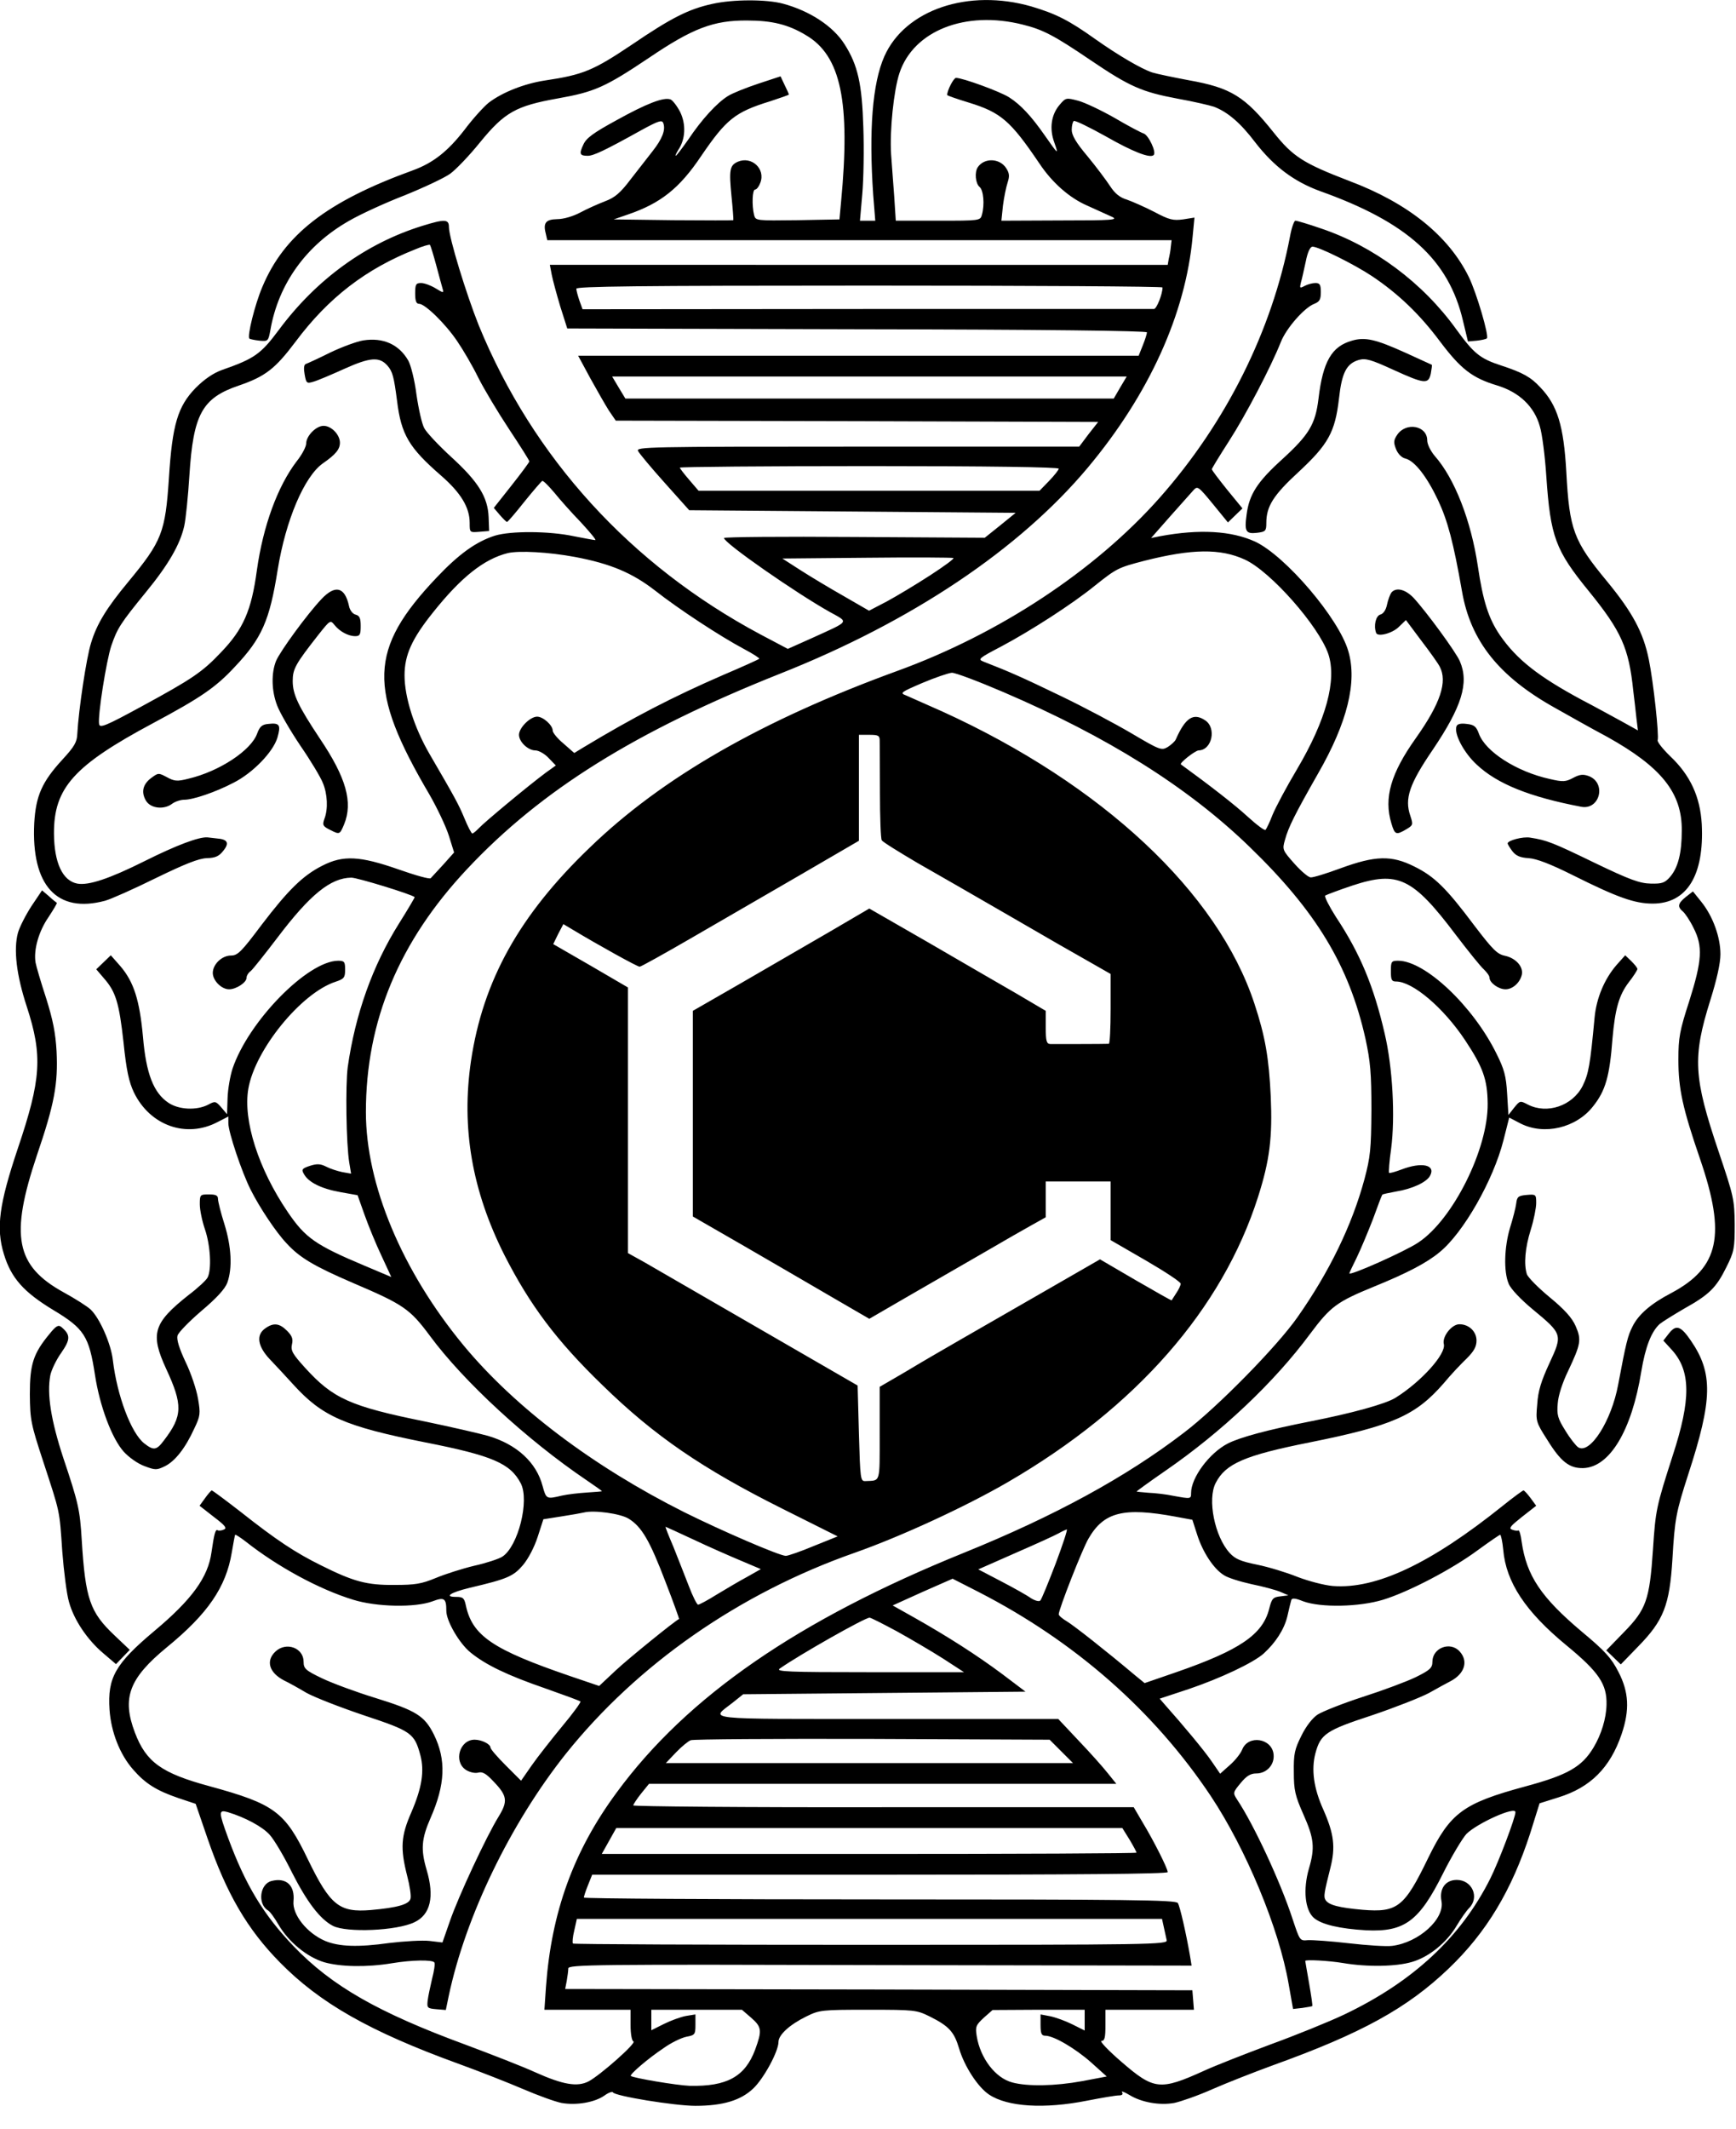 <svg class="svg-cognoma-logo" version="1" xmlns="http://www.w3.org/2000/svg" viewBox="0 0 669 820">
  <path d="M274.5 1.5c-9.1 2-15.7 5.3-31 15.7-14.9 10-18.8 11.6-33.5 13.8-7.9 1.2-16.3 4.5-21.6 8.5-1.8 1.4-6.1 6.1-9.4 10.5-6.5 8.4-12.2 12.8-19.9 15.6-33.1 12-49.6 24.8-58 44.9-2.9 6.8-5.9 19-5 19.9.2.2 2 .6 3.9.8 3.3.3 3.4.2 4.2-4.1 3.1-17.8 13.8-32.7 30.4-42.1 4.3-2.5 13.9-6.9 21.4-9.8 7.4-3 15.3-6.7 17.5-8.3 2.2-1.6 7.4-7 11.5-12.1 9.5-11.6 13.8-14 30-16.9 14.1-2.5 18.2-4.3 35.2-15.7C266.9 10.9 275 7.8 287.9 7.9c9.5 0 15.8 1.5 22.6 5.6 13.6 7.9 17.3 25.7 13.6 64.5l-.6 6.5-16.1.3c-16.1.2-16.2.2-16.8-2-.9-3.7-.7-9.8.4-9.8.6 0 1.5-1.2 2-2.6 2.1-5.4-3.4-10.4-8.7-8.1-3.1 1.4-3.4 3.1-2.4 13.3.5 4.9.8 9 .7 9.2-.2.1-10.6.1-23.2 0l-22.9-.3 5.5-1.9c12.6-4.3 19.9-10.1 28.2-22.5 9.7-14.2 13-16.9 26.6-21.1 3.9-1.3 7.2-2.4 7.2-2.6 0-.2-.7-1.8-1.6-3.6l-1.6-3.4-8.5 2.8c-4.8 1.6-10.1 3.7-11.8 4.8-4.2 2.6-10.1 9-15.3 16.8-2.4 3.4-4.5 6.2-4.8 6.2-.2 0 .2-1 1-2.3 2.8-4.1 3-9.9.7-14.6-1.2-2.3-2.9-4.5-3.7-4.8-2.6-1-9.3 1.6-21 8.1-8.8 4.8-11.5 6.8-12.6 9.3-1.7 3.6-1.4 4.3 1.7 4.3 2.2 0 6.5-2 20.7-9.9 6.6-3.6 7.9-4 8.4-2.7 1 2.6-.4 6.1-4.1 10.8-1.9 2.4-5.7 7.3-8.5 10.9-4 5.3-6.1 7-9.8 8.4-2.6 1-6.9 2.9-9.5 4.3-2.8 1.5-6.5 2.6-9 2.6-4.5.1-5.5 1.5-4.3 5.9l.5 2.2h240.6l-.3 2.5c-.1 1.4-.5 3.5-.8 4.7l-.4 2.3H211.9l.7 3.7c.4 2.1 1.9 7.6 3.3 12.3l2.7 8.5 111.7.3c71.7.1 111.7.6 111.7 1.2 0 .5-.7 2.8-1.6 5l-1.6 4h-216l4.7 8.7c2.6 4.7 5.8 10.3 7.2 12.5l2.6 3.8 92.9.2 93 .3-3.7 4.7-3.6 4.8h-85.5c-81.1 0-85.4.1-84.5 1.7.5 1 5.1 6.5 10.3 12.3l9.4 10.5 62.9.5 62.9.5-5.9 4.8-6 4.8-50.3-.3c-27.6-.2-50.2 0-50.2.4 0 1.9 27.6 21.1 40.8 28.5 7.4 4.1 7.9 3.3-6.8 10l-9.4 4.2-10.6-5.6c-50-26.7-87.6-68-108.5-119-4.8-12-11.5-33.8-11.5-37.9 0-3-1.6-3.1-10.3-.4-21.6 6.7-40.7 20.5-55.2 40-7 9.4-9.4 11.1-22 15.5-3.3 1.2-6.7 3.5-10.1 6.9-6.9 7.1-9 14.1-10.3 34.7-1.4 21-2.7 24.3-15.6 39.9-8.4 10.1-12.2 16.3-14.4 23.6-1.8 5.6-4.8 25.8-5.3 34.9-.1 3.3-1.1 5-5.8 10.1-7.8 8.5-10.2 13.9-10.8 24.4-1.2 24 8.7 34.9 27.3 29.9 2.2-.6 11-4.5 19.5-8.7 11.3-5.5 16.6-7.6 19.7-7.7 3.3-.1 4.7-.7 6.4-2.9 2.4-3 1.6-4.4-2.6-4.7-1.1-.1-2.7-.3-3.5-.4-3.2-.3-12 3-24.2 9.1-13.6 6.8-21.7 9.5-26 8.7-5.7-1.1-8.9-8-9-19.2-.1-17.7 7.7-26.3 38.2-42.6 18.5-9.9 24.2-13.8 31.6-21.8 10.3-10.9 13.3-17.7 16.4-37.2 3.1-19.2 10.3-36.1 17.5-41.1 4.9-3.4 6.5-5.4 6.5-7.9 0-3.1-3.3-6.5-6.3-6.5-2.9 0-6.7 3.9-6.7 6.8 0 1.2-1.6 4.3-3.7 6.9-7.3 9.6-12.9 24.8-15.3 41.9-2.1 15.5-5.2 22.7-13.9 31.7-7.2 7.6-11.1 10.2-30.6 20.8-13.6 7.4-16 8.4-16.3 6.8-.6-3.2 2.8-24.5 4.7-30.2 2.3-6.7 3.5-8.6 13.3-20.6 8.7-10.6 13.2-18.4 14.8-25.5.6-2.7 1.5-11.5 2-19.6 1.5-23.5 4.9-29.7 19-34.5 10.2-3.5 14-6.4 21.9-16.9 12.7-17 27.2-28.1 46.2-35.6 2.8-1.2 5.3-1.9 5.6-1.7.2.2 1.3 3.7 2.4 7.8 1.1 4.1 2.2 8.2 2.5 9.2.5 1.6.3 1.6-2.8-.3-1.8-1.1-4.3-2-5.5-2-2 0-2.3.5-2.3 4 0 2.9.4 4 1.5 4 2.3 0 10.2 7.7 14.7 14.4 2.2 3.2 5.9 9.5 8.1 14 2.2 4.4 7.6 13.4 11.9 19.9 4.3 6.5 7.8 12 7.8 12.4 0 .3-3.1 4.5-6.9 9.3l-6.8 8.6 2.3 2.7c1.3 1.5 2.5 2.7 2.8 2.7.3 0 3.3-3.5 6.7-7.8 3.4-4.2 6.5-7.8 6.9-8 .4-.1 2.4 1.9 4.6 4.5 2.1 2.6 6.7 7.8 10.3 11.5 3.5 3.8 6 6.8 5.5 6.8s-4.2-.7-8.3-1.5c-9.4-2-24.2-2.1-30.4-.2-7.2 2.3-13.8 7-22.5 16.2-26.1 27.5-26.6 42.9-2.7 83.5 3 5.2 6.4 12.4 7.5 15.9l2 6.4-4.1 4.6c-2.3 2.5-4.5 4.9-4.9 5.3-.3.5-6-1.1-12.5-3.4-14.9-5.2-21.3-5.5-29.3-1.4-7.5 3.8-13.1 9.3-23.4 22.8C93 366.6 91.6 368 89 368c-3.5 0-7 3.4-7 6.7 0 2.9 3.3 6.3 6.3 6.3 2.7 0 6.7-2.6 6.7-4.4 0-.8.7-2 1.7-2.7.9-.8 5.5-6.6 10.3-12.9 12.5-16.5 20.4-22.9 28.4-23 2.3 0 23.2 6.4 24.4 7.5.1.1-2.6 4.7-6 10.1-10.2 16.2-16.9 35-19.8 55.4-.9 6.9-.6 29.6.6 36.8l.7 4.2-3.4-.6c-1.9-.4-4.7-1.3-6.2-2.1-2.2-1.1-3.5-1.2-6.3-.3-3 1-3.3 1.4-2.3 3.1 1.7 3.2 6.7 5.7 14 7l6.7 1.2 2.7 7.6c1.5 4.2 4.4 11.3 6.5 15.7l3.8 8.2-10.2-4.3c-19-8-22.9-10.7-29.7-20.7-11.3-16.6-17.3-35.3-15.2-47.5 2.6-15.1 20.4-36.9 33.6-41.2 3.3-1.1 3.7-1.6 3.7-4.7 0-3-.3-3.4-2.7-3.4-11.8.1-34.6 23.4-40.7 41.6-.9 2.8-1.8 7.9-1.9 11.3l-.2 6.2-2.2-2.6c-2.2-2.5-2.4-2.5-5.2-1-4.4 2.2-11.2 1.9-15.2-.8-5.7-3.8-8.6-11.2-9.8-25.4-1.3-14.1-3.5-21.1-8.7-27.2l-3.7-4.2-2.8 2.7-2.8 2.7 2.9 3.4c4.6 5.2 5.9 9.4 7.6 24.7 1.1 10.8 2.1 15.3 4 19.3 6.2 12.8 20.2 17.8 32.3 11.4L88 430v2.6c0 3.4 5.2 18.9 8.6 25.6 3.4 6.8 9.8 16.4 13.8 20.6 5.1 5.6 10.8 8.9 25.4 15.2 19.7 8.4 22.1 10 29.9 20.5 13 17.6 37.5 40.1 60.1 55.4 3.4 2.3 6.2 4.3 6.2 4.4 0 .1-2.6.3-5.7.5-3.2.2-7.6.7-9.8 1.2-5.9 1.4-6 1.4-7.4-3.7-2.4-9.1-9.9-16-21-19.3-3.6-1-14.5-3.5-24.1-5.5-29.2-5.9-35.7-8.9-46.5-20.8-4.7-5.2-5.5-6.5-5-8.9.5-2.1.1-3.3-1.9-5.3-2.9-2.9-5.2-3.2-8.4-.9-3.6 2.5-2.9 6.9 1.7 11.8 2.2 2.3 6.3 6.7 9.2 9.9 11.1 12.2 19.7 16 50.8 22.2 25.9 5.1 32.8 8.1 36.8 15.8 3.4 6.6-1 24.2-7.1 28.2-1.4.9-6.3 2.5-10.8 3.5-4.6 1.1-11.2 3.2-14.8 4.7-5.6 2.3-7.9 2.7-16 2.7-10.7.1-15.8-1.3-28.4-7.6-9.7-4.8-17-9.6-30.8-20.5-5.8-4.5-10.9-8.3-11.2-8.3-.2 0-1.4 1.3-2.6 3l-2.1 2.9 5.5 4.3c4.5 3.4 5.2 4.4 3.8 4.9-.9.4-2 .5-2.4.2-.8-.4-1.3 1.6-2.3 8.5-1.3 9.6-7.5 18.2-22.1 30.4-15 12.6-18 17.9-17.2 30.2.6 8.7 4 17.3 9.1 23.1 4.7 5.4 9 8.1 17.5 11l6.6 2.2 4.6 13.4c7.3 21.2 15.3 34.9 27.8 47.6 15.5 15.8 34.8 26.7 68.6 39 8.3 3 19.7 7.5 25.3 9.9 5.6 2.4 12.2 4.8 14.7 5.3 5.7 1 12.8-.2 16.6-2.9 1.5-1.1 3-1.6 3.2-1.2.5 1.4 23.8 5.2 31.8 5.2 10.6 0 17.5-2.1 22.3-6.7 4.1-3.9 9.7-14.3 9.7-17.9 0-2.7 4.2-6.6 10.7-9.8 5.1-2.5 5.8-2.6 23.8-2.6s18.7.1 23.8 2.6c7.4 3.7 9.4 5.9 11.3 12.3 2 6.8 7.2 14.9 11.6 17.8 7.1 4.7 21.2 5.6 37.8 2.3 5.6-1.1 11-2 12.1-2 1.3 0 1.8-.4 1.3-1.2-.4-.6.8-.2 2.8 1 4.7 2.9 11.7 4.1 17.3 3.1 2.4-.5 9.1-2.8 14.7-5.3 5.7-2.5 16.2-6.6 23.3-9.2 34.2-12.3 51.8-22 67.7-37.2 14.7-14 24.4-30.3 31.5-52.2l3.6-11.5 7.3-2.3c12.3-3.8 19.9-11.4 24.3-24.3 3.2-9.4 2.8-16.3-1.2-24-2.7-5.3-5.1-8-14-15.4-15.8-13.3-21.4-21.6-23.3-34.7-.3-2.6-.9-4.6-1.3-4.4-.3.2-1.4.1-2.4-.3-1.4-.5-.6-1.4 3.8-4.9l5.5-4.3-2.2-3c-1.2-1.6-2.4-2.9-2.7-2.9-.3 0-4 2.7-8.1 6-27.7 22.2-48.7 32.1-65.4 30.8-3.4-.3-9.4-1.9-13.6-3.5-4.2-1.7-11.1-3.8-15.5-4.7-6.4-1.3-8.5-2.2-10.6-4.5-5.8-6.3-8.7-20.7-5.4-27 3.8-7.4 11.1-10.6 36.2-15.6 31.9-6.4 40.8-10.3 51.6-22.7 2.8-3.4 6.9-7.7 9-9.7 2.7-2.7 3.7-4.5 3.7-6.8 0-3.5-2.9-6.3-6.6-6.3-3 0-6.7 4.8-6 7.6 1 3.8-8.8 14.6-18.6 20.7-3.8 2.4-17 6-32.8 9.1-16.7 3.3-27 6.1-31.8 8.5-7.2 3.7-14.2 13.2-14.2 19.1 0 2.3-.1 2.3-6.7 1.1-2.8-.6-7.1-1.1-9.7-1.2-2.5-.2-4.6-.4-4.6-.5 0-.1 4.9-3.7 11-7.9 21.8-15 42.1-34.2 55.8-52.7 8-10.7 10.3-12.4 24.7-18.3 12.8-5.2 20.4-9.2 25.2-13.2 9.2-7.4 20.8-27.8 24.7-43.2l2.2-8.7 4.4 2.3c9.1 4.6 21.4 1.7 27.9-6.6 4.8-6 6.4-11.5 7.5-26.1 1-11.4 2.5-16.7 6.2-21.6 1.9-2.4 3.4-4.8 3.4-5.2 0-.5-1.1-1.8-2.4-3.1l-2.3-2.2-3.3 3.7c-4.7 5.4-7.8 12.8-8.5 20.3-1.7 18.3-2.3 21.6-4.6 26.3-3.9 7.7-13.7 11-21.1 7.2-3-1.6-3.1-1.5-5.3 1.2l-2.2 2.8-.5-8.2c-.4-6.8-1.1-9.4-4.1-15.4-9-18.3-27.5-35.8-37.9-35.8-2.6 0-2.8.3-2.8 4 0 3.4.3 4 2 4 6.4 0 18.3 10.1 26.6 22.6 6.9 10.4 8.6 15.1 8.7 24.4.2 17.5-13.4 44.7-26.7 53.5-5 3.4-26.6 13-26.6 11.9 0-.2 1.3-3 2.9-6.2 1.5-3.1 4.3-9.8 6.2-14.7 1.8-5 3.4-9.2 3.6-9.4.1-.2 2.5-.7 5.2-1.2 6.3-1 11.9-3.6 13.2-6.1 2.3-4.2-3.2-5.4-11-2.4-2.4.9-4.5 1.5-4.8 1.3-.2-.3.1-4.5.8-9.3 1.6-12.3.6-31.3-2.5-44.4-4.2-18.2-9.5-30.9-18.8-44.9-2.6-4.1-4.5-7.8-4.1-8.2.5-.3 5.2-2.1 10.6-3.9 17.4-5.7 23.1-3 39.7 19 4.8 6.3 9.7 12.4 10.9 13.4 1.1 1.1 2.1 2.4 2.1 3.1 0 2 3.5 4.5 6.2 4.5 2.8 0 5.7-2.7 6.3-5.8.5-3-2.4-6.2-6.5-7.1-3-.6-4.7-2.3-11.8-11.6-11-14.7-15.5-19-23.2-22.8-8.8-4.4-15-4.2-28.4.7-5.4 2-10.6 3.6-11.5 3.5-.9 0-3.7-2.4-6.3-5.3-4.6-5.2-4.7-5.4-3.6-9.2 1.3-4.8 3.8-9.8 12.8-25.6 11.2-19.5 15.1-35.2 11.6-47-3.6-12.6-24.2-36.7-35.9-42.2-9.2-4.2-21.5-4.9-36.6-2.1l-3.5.7 7.4-8.4c4.1-4.6 8.1-9.1 9-10.1 1.5-1.6 1.9-1.3 7.4 5.4l5.8 7.1 2.8-2.7 2.8-2.7-5.9-7.2c-3.2-4-5.9-7.5-5.9-7.9 0-.3 3-5.2 6.6-10.8 6.4-9.9 16.2-28.6 20-38.2 2.1-5.3 9-13.2 12.9-14.7 2-.8 2.5-1.6 2.5-4.5s-.4-3.5-2.1-3.5c-1.1 0-3 .5-4.1 1.1-1.9 1-2 .9-1.5-1.2.4-1.3 1.2-5 1.9-8.2.7-3.6 1.7-5.7 2.6-5.7 2.4 0 16.1 6.8 23 11.4 10 6.7 18.3 14.6 26.2 25.2 8 10.6 12.4 14 22.1 16.9 8.4 2.6 14.2 8.1 16.3 15.7.9 2.9 2 11.6 2.5 19.3 1.6 23.3 3.5 28.4 16.4 44.2 12.5 15.4 15.4 21.8 17.1 38.3.4 3 .9 7.7 1.2 10.4l.6 4.9-6.3-3.5c-3.5-1.9-10.4-5.7-15.4-8.3-16.7-9-25-15.5-31.5-24.9-4.4-6.5-6.5-13.1-8.5-26.6-2.6-17.4-8.9-33.7-16.6-42.4-1.6-1.9-2.9-4.5-2.9-6 0-5.7-8.2-7.2-11.6-2.1-1.4 2.1-1.4 3-.4 5.5.7 1.8 2.2 3.3 3.6 3.6 3.6.9 8.3 7 12.6 16.1 3.7 7.9 5.9 16.2 9.2 35 3.3 19.2 14.3 32.9 35.8 44.9 4.8 2.7 13.8 7.8 20.2 11.2 20.8 11.6 28.8 21.5 28.7 36 0 8.7-1.4 14.3-4.5 17.9-2 2.3-3.1 2.7-7.4 2.6-4.3-.1-8-1.4-21.9-8.1-16.1-7.8-18.2-8.6-24.6-9.6-2.8-.5-8.7 1.1-8.7 2.2 0 .4.9 1.8 1.8 3 1.4 1.8 3 2.5 6.3 2.7 3 .2 8.3 2.2 16.9 6.5 17.2 8.6 23.9 11 30.9 11 13.2 0 19.9-10.9 18.9-30.6-.6-10.5-4.4-18.8-12.1-26.1-2.9-2.8-5.1-5.6-4.9-6.2.6-1.8-1.6-22.3-3.4-31.1-2.1-10.4-6.3-18.2-16.1-30.1-12.9-15.6-14.5-19.8-15.7-42.2-1-17.7-3.4-25.6-10-32.5-3.7-4-6.8-5.7-15-8.4-8.3-2.7-10.6-4.6-17.5-14.1-12.9-17.9-31.8-31.9-52-38.7-4.9-1.7-9.3-3-9.9-3-.5 0-1.5 2.8-2.1 6.2-6.9 36.1-24.6 71.6-50.2 100.5-24.9 28.1-61.9 52.5-101.4 66.8-51.8 18.9-90.3 40.9-118.3 68-27.1 26-41.1 51.2-45.7 82.1-3.8 25.8.4 50 12.9 74.8 9.8 19.2 20 32.9 37.8 50.1 19.9 19.4 38.2 32 69.4 47.6l21.2 10.6-9.2 3.7c-5 2.1-9.9 3.8-10.8 3.8-2.6-.1-24.6-9.6-39.1-16.8-35.3-17.7-65.3-40.4-85.1-64.3-23.7-28.7-37.6-61.9-37.6-89.8 0-35.1 12.8-65.7 39-93.6 28.6-30.5 65-53.1 120.5-75.2 50.8-20.1 92.3-47.9 118.7-79.4 23.6-28.2 37.7-59.2 40.4-89l.7-7.3-4.4.7c-3.8.5-5.3.2-11.1-2.9-3.7-1.9-8.5-4-10.5-4.7-2.7-.8-4.6-2.3-6.5-5.2-1.5-2.3-5.4-7.5-8.7-11.5-4.4-5.2-6.1-8.1-6.1-10.2 0-1.6.4-3.1.8-3.4.5-.3 6 2.4 12.3 5.9 10.5 6 17.2 8.6 18.5 7.2 1.1-1.1-2-7.7-3.9-8.3-1-.3-6.1-3-11.2-6-5.1-2.9-11.4-5.9-14-6.6-4.6-1.2-4.8-1.2-7.1 1.5-3.3 3.8-4.1 9.2-2.1 14.6 1.7 4.9 1.6 4.8-3.8-2.9-5.1-7.3-9.2-11.7-13.6-14.5-3.4-2.2-17.9-7.5-20.5-7.5-.9 0-3.4 4.8-3.4 6.6 0 .2 3.7 1.5 8.3 2.9 12.4 3.8 16.1 7 27.2 23.4 5 7.5 11.6 13.3 18.5 16.3 3.6 1.6 7.9 3.6 9.5 4.3 2.6 1.2.3 1.4-19.8 1.4l-22.8.1.6-5.8c.4-3.1 1.2-7.1 1.8-8.9.8-2.5.7-3.6-.6-5.6-2.5-3.8-8.4-4-10.9-.3-1.3 1.9-.9 6.3.7 7.6 1.5 1.3 2 6.7.9 10.7-.6 2.3-.9 2.3-16.9 2.3h-16.3l-.6-9.3c-.4-5-.9-12.4-1.2-16.2-.6-9.1 1-24.6 3.2-31.3 5.4-16.4 25.5-24.3 47.6-18.7 7.7 1.9 12.1 4.2 26.1 13.7C435.4 33.4 440 35.4 453.8 38c6.2 1.1 12.5 2.6 14 3.1 5.3 2 10.3 6.3 15.9 13.7 7.2 9.3 14.9 15.1 25 18.8 33.7 12 49.6 26.4 55.1 50l1.9 7.9 3.4-.3c1.9-.2 3.6-.6 3.9-.9.9-.9-4-17.6-7-23.7-7.8-15.8-23.4-28.4-46-36.9-17.7-6.8-21.7-9.3-29.2-18.7-11.1-13.9-16.4-17.2-32.7-20.1-5.8-1.1-12.2-2.4-14.1-3-4.2-1.4-13.1-6.6-22-12.9-10.1-7.2-15.1-9.7-24.5-12.5-24.3-7-48.7 1.2-56.7 19.2-4.6 10.4-6 28.4-4.3 53.3l.8 10h-5.9l.9-10.3c.5-5.6.7-17.2.4-25.7-.5-16.6-2.1-23.9-7.2-31.9-4.4-7-13.4-12.9-23.8-15.7-6.4-1.7-19.2-1.7-27.2.1zM448 110.7c0 2.6-2.3 8.3-3.3 8.3H334l-109.5.1-1.2-3.3c-.6-1.8-1.2-3.9-1.2-4.6-.1-.9 23.1-1.2 112.9-1.2 62.2 0 113 .3 113 .7zm-16.3 38.5l-2.5 4.3H241l-2.6-4.3-2.5-4.2h198.3l-2.5 4.2zM408 180.5c0 .5-1.7 2.6-3.7 4.7l-3.7 3.8H269.2l-3.6-4.2c-2-2.3-3.6-4.4-3.6-4.7 0-.3 32.8-.6 73-.6 45.9 0 73 .4 73 1zm-186.4 34c13.7 2.6 22 6.1 30.8 12.9 9.3 7.3 25.2 17.7 34.4 22.6 3.4 1.8 6 3.5 5.8 3.7-.3.3-6.5 3.1-13.8 6.2-19.8 8.6-34.8 16.4-53.9 27.9l-3.6 2.2-4.1-3.6c-2.3-1.9-4.2-4.2-4.2-5 0-2.1-3.7-5.4-6-5.4-2.7 0-7 4.3-7 7s3.5 6 6.3 6c1.3 0 3.6 1.3 5.1 2.9l2.8 2.9-3.9 2.8c-6.6 4.9-23.7 19.1-25.7 21.3-1.1 1.1-2.2 2.1-2.6 2.1-.3 0-1.7-2.6-3-5.8-2.3-5.5-3.5-7.7-13.4-24.7-6-10.3-9.7-22-9.7-30.4 0-7.8 2.8-14.1 11.1-24.4 10.7-13.4 19.5-20.4 28.7-22.7 4.4-1 15.7-.4 25.9 1.5zm258.1 1c9.9 4.5 28.5 25.6 32.2 36.4 3.3 10-.8 25.3-12.1 44.4-4 6.7-8.2 14.6-9.4 17.5-1.1 2.9-2.4 5.5-2.7 5.8-.3.4-3.4-1.9-6.9-5.1-4.9-4.5-14.4-11.9-25.7-20.1-.7-.5 5.4-5.3 6.8-5.4 5.2-.1 7-8.7 2.5-11.6-4.5-3-7.6-1-11.3 7.4-.3.7-1.7 2-3.1 2.9-2.4 1.4-3 1.2-14-5.3-6.3-3.7-18.7-10.3-27.5-14.5-14.1-6.8-19.2-9.1-29.5-13.1-2.3-.9-1.8-1.3 6.8-5.8 11.3-6 27.5-16.4 36.2-23.5 8.3-6.6 8.9-6.9 18.9-9.5 18.5-4.7 29.4-4.8 38.8-.5zm-121.3 6.1c-5.4 3.5-12.9 8-16.6 10l-6.9 3.6-9.7-5.6c-5.3-3-12.8-7.5-16.7-10l-7-4.5 32.5-.3c17.9-.2 32.9-.1 33.4.1s-3.6 3.2-9 6.7zm28.4 45c39.9 17.1 70.8 36.4 94.6 59.4 25.8 24.9 38.5 45.9 44.8 74 1.9 8.8 2.3 13.2 2.3 27.5-.1 15.2-.4 18-2.7 26.7-4.8 17.7-13.5 35.6-25.8 53.1-7.9 11.3-31.1 34.9-43.8 44.5-22.3 17.1-49.9 32.1-84.7 46.2-63.8 25.8-106.7 55.3-133.9 92.4-16.6 22.5-25.1 46-27.2 74.8l-.6 8.8H243v5.9c0 3.5.5 6.1 1.1 6.3 1.4.5-12.9 13.1-17.3 15.4-4.3 2.2-9.8 1.3-20.5-3.5-4.8-2.2-16.9-6.9-26.8-10.6-33.7-12.4-51.6-22.6-66.3-37.9-11.6-12.1-18.6-23.6-25.3-41.8-3.7-10.1-3.7-10.9-.1-9.9 6.6 2 13.4 5.6 16.2 8.8 1.7 1.9 5.5 8.3 8.5 14.4 5.8 11.4 10.8 18 15.8 20.6 5.3 2.7 24.6 1.9 31.4-1.4 6.2-2.9 7.8-9.8 4.7-20.2-2.3-7.8-2-11.9 1.5-19.9 5.7-12.9 6.1-22.5 1.3-32.2-3.6-7.2-6.8-9.2-22.6-14.1-7.2-2.2-16.4-5.6-20.4-7.5-6.5-3.1-7.2-3.8-7.2-6.4 0-5.4-6.7-7.8-10.8-4-3.9 3.6-2.5 8.2 3.3 11.2 1.7.8 5.5 2.9 8.5 4.7 3 1.7 13 5.6 22.2 8.7 18.4 6.1 19.5 6.9 21.8 15.4 1.6 6.1.6 12.5-3.5 22-4 9.1-4.3 13.8-1.6 24.4 1 3.8 1.6 7.8 1.3 8.8-.5 2.2-5 3.5-15.3 4.4-12.1 1-15.6-1.7-24.2-19.4-8.9-18.5-12.8-21.4-38-28.3-18.5-5-24.4-9.3-28.7-20.6-5.1-13.4-2.3-20.9 12.3-32.9 15.8-12.9 22.8-23.2 25-36.4.6-3.6 1.2-6.7 1.3-6.9.2-.2 2 1 4.1 2.6 12.3 9.7 28.3 18.4 41.4 22.4 9 2.8 23.9 3.1 30.6.6 4.5-1.7 5.3-1.2 5.3 3.7 0 3.9 5 12.5 9.3 16 5.9 4.8 14.2 8.8 29 13.9 7.1 2.5 13.1 4.7 13.4 5 .2.3-2.9 4.6-7.1 9.6-4.1 5-9.4 11.7-11.7 15l-4.1 5.9-5.9-5.9c-3.3-3.3-5.9-6.3-5.9-6.9 0-1.3-3.4-3-6.1-3-5.8 0-8.2 8.4-3.4 11.6 1.4.9 3.4 1.4 4.7 1.1 1.7-.5 3.1.3 6 3.4 5.3 5.5 5.6 7.6 1.9 13.6-4.7 7.6-15.5 30.8-18.7 40.1l-2.9 8.3-5-.6c-2.7-.3-9.7.1-15.5.8-12.1 1.7-19.4 1.4-24.7-.8-7-3-12.7-10.1-12.2-15.3.6-6.1-2.8-9.2-8.4-7.8-4.6 1.1-5.5 8.8-1.5 11.3.8.4 2.6 2.9 4.1 5.5 3.9 6.7 11 12.5 17.6 14.5 6.3 1.8 16.4 2 26.1.4 7.8-1.3 15.7-1.4 16.4-.3.3.5-.1 3.3-.9 6.3-.7 3-1.5 6.7-1.7 8.4-.3 2.8-.1 3 3.4 3.3l3.6.3 1.1-5.3c6.5-30.8 23.8-66.5 45.1-93.3 27.6-34.5 66.9-61.9 111.4-77.5 17.9-6.3 42.8-17.8 59-27.2 49.4-28.7 82.6-66.6 96.4-109.8 4.5-14.1 5.6-22.9 4.9-38.8-.7-14.7-2.1-23-6.3-35.7-14.1-42.8-58.6-84.4-120.3-112.5-6.3-2.8-12.6-5.6-14-6.2-2.4-.9-2-1.2 6.4-4.8 5-2.1 10-3.8 11.3-3.9 1.2-.1 10.2 3.3 20 7.5zM339 285.2c0 1.3.1 10.2.1 19.8 0 9.6.3 18 .7 18.6.4.7 6.6 4.5 13.7 8.7 7.2 4.1 23.4 13.4 36 20.7 12.7 7.4 26.5 15.3 30.8 17.7l7.7 4.4v13.5c0 7.4-.3 13.4-.7 13.4-1.7.1-20.9.1-22.5.1-1.5-.1-1.8-1.1-1.8-6.5v-6.3l-11.2-6.6c-6.2-3.6-21.5-12.4-34-19.7L335 349.9l-15.2 8.9c-8.4 4.9-23.7 13.7-34 19.7L267 389.3v79.2l19.8 11.4c10.8 6.3 26.1 15.1 33.9 19.7l14.3 8.3 15.7-9.1c8.7-5 21.7-12.5 28.8-16.6 7.2-4.2 15.4-8.9 18.3-10.5l5.2-2.9V455h25v22.6l13.5 7.8c7.4 4.3 13.5 8.3 13.5 9 0 .6-.8 2.3-1.7 3.6-.9 1.4-1.7 2.6-1.8 2.8-.1.1-6.3-3.4-13.9-7.8l-13.7-8-21.2 12.2c-11.7 6.7-26.4 15.2-32.7 18.8-6.3 3.6-15.9 9.2-21.2 12.4l-9.8 5.7v18c0 19.5.4 18-5.5 18.3-1.9.1-2-.7-2.5-18.3l-.5-18.5-18-10.4c-39.6-22.9-58.3-33.7-64.2-37.1l-6.3-3.5V380.3l-14.4-8.4-14.4-8.3 1.9-3.9 2-3.8 3.2 1.9c10.3 6.2 25.3 14.5 26.2 14.5.5 0 9.3-4.9 19.5-10.8s29-16.8 41.8-24.2l23.2-13.5V283h4c3.5 0 4 .3 4 2.2zm-96.7 299.7c5 3.1 8.1 8.4 14.2 24.4 3 7.7 5.3 14.2 5.2 14.2-1.7.8-19.6 15.3-24.4 19.8l-6.4 6-11.2-3.8c-29.8-10.2-37.7-15.5-40.2-27.3-.6-2.8-1.1-3.2-3.8-3.2-4.7 0-2.1-1.7 5.3-3.5 14.5-3.4 16.8-4.4 20.5-8.7 2.1-2.5 4.4-6.9 5.7-10.9l2.2-6.8 7-1.1c3.9-.6 7.8-1.3 8.6-1.5 3.9-1 14.1.4 17.3 2.4zm210.7-.8l6.5 1.2 1.9 5.9c2.1 6.5 6.2 12.9 10.2 15.4 1.4 1 6.2 2.5 10.7 3.5 4.5.9 9.6 2.3 11.2 3l3 1.3-3.1.4c-2.8.3-3.3.8-4.3 4.8-2.5 9.9-11.3 15.9-35.8 24.4l-12.2 4.2-3.8-3.1c-10.8-9.1-23.5-19.1-26.2-20.7-1.7-1-3.1-2.2-3.1-2.7 0-1.9 9.2-25.4 11.5-29.2 5.9-10.2 13.5-12.1 33.5-8.4zm-185.8 8.8c5.7 2.7 13.9 6.3 18.2 8.1l7.8 3.3-5.3 3c-3 1.6-8.2 4.7-11.7 6.8-3.5 2.2-6.7 3.9-7.2 3.9-.4 0-2.1-3.3-3.6-7.3-1.5-3.9-4.2-10.7-5.9-15-1.8-4.2-3.2-7.7-3-7.7.1 0 4.9 2.2 10.7 4.9zm139.6 9.3c-2.8 7.3-5.4 13.7-5.9 14.2-.4.5-2 .1-3.6-.9-1.5-1.1-6.7-4-11.5-6.5l-8.8-4.6 14.3-6.3c7.8-3.4 15.3-6.8 16.7-7.6 1.4-.8 2.8-1.4 3.1-1.5.4 0-1.6 6-4.3 13.2zm172.5-5.3c1.1 12.5 8.6 23.8 24.4 36.8 12.4 10.2 15.6 14.9 15.4 22.8-.1 5.3-2 11.5-5 16.5-4.5 7.5-10 10.6-26.3 15-24 6.5-28.9 10.1-37.5 27.7-9.1 18.8-11.8 20.9-25.2 19.8-9-.8-13.1-1.8-14.3-3.8-.8-1.3-.5-2.8 1.9-12.4 2-7.9 1.4-13-2.7-22.3-3.8-8.4-4.7-15.5-3.1-21.7 2-7.5 4.1-8.9 21.8-14.7 8.9-3 18.8-6.9 22-8.6 3.2-1.8 7-3.9 8.4-4.6 5.4-2.9 6.8-7.7 3.4-11.4-3.6-4-10.5-1.4-10.5 4 0 2.3-.9 3.2-6.4 5.9-3.5 1.7-12.6 5.1-20.4 7.6-7.7 2.5-15.5 5.6-17.4 6.8-2 1.3-4.5 4.5-6.3 8.2-2.6 5.2-3 7-2.9 14 0 6.9.5 9.1 3.7 16.3 4.1 9.2 4.5 12.8 2.1 20.9-2.3 8-1.5 15.9 1.9 18.9 3 2.6 10 4.2 20.2 4.8 14.8.7 20.4-3.5 29.6-21.9 3.3-6.6 7.4-13.4 9-15.2 4.1-4.1 18.9-10.8 18.9-8.4 0 2.1-6.4 19-9.7 25.6-11.4 22.7-29.9 39.8-56.4 52.4-5.7 2.7-18.5 7.9-28.4 11.5-9.9 3.7-21.4 8.2-25.5 10.1-17 7.7-19.3 7.4-31.9-3.5-5.1-4.4-8.5-8-7.6-8 1.2 0 1.5-1.3 1.5-6v-6h34.1l-.3-3.8-.3-3.7-120.9-.3-120.8-.2.6-3.1c.3-1.7.6-3.9.6-4.8 0-1.5 9.8-1.6 120.1-1.3l120.1.2-.6-3.7c-1.5-8.7-3.9-19.2-4.7-20.4-.7-1.2-19.6-1.4-114.9-1.4-62.7 0-114-.3-114-.7 0-.4.7-2.6 1.6-4.8l1.6-4h110.9c75.3 0 110.9-.3 110.9-1 0-1.4-5.4-12.1-9.7-19.2l-3.4-5.8h-96.5c-53 .1-96.4-.3-96.4-.7.1-.4 1.4-2.5 3.1-4.6l3-3.7h180.1l-3.3-4.1c-1.8-2.3-6.8-7.9-11.2-12.5l-7.9-8.4h-66c-73.1 0-68 .5-59.4-6.3l4-3.2 54.4-.5 54.4-.5-9-6.8c-9.8-7.3-20.9-14.4-34-21.8l-8.2-4.6 11.5-5.2 11.6-5.1 10 5.1c37.2 19.1 67.6 45.8 89.5 78.6 13.5 20.3 26.3 50.9 30 72.4l1.7 9.6 3.6-.4c2-.3 3.7-.6 3.8-.7.2-.1-.4-4-1.2-8.7-.8-4.6-1.5-8.5-1.5-8.7 0-.6 9.1-.1 14.5.8 9.4 1.6 20.5 1.4 26.6-.4 6.6-1.9 13.5-7.5 17.4-14.2 1.5-2.5 3.6-5.5 4.6-6.5 4.2-4.2 1.2-10.9-4.7-10.9-4.4 0-6.8 3.4-5.9 8.2 1.3 6.8-8.7 15.9-19 17.2-2.2.3-9.7-.2-16.7-1-6.9-.8-14-1.3-15.8-1.2-3.1.3-3.1.2-5.9-8.2-4.6-14.1-14.9-36.3-21.4-46-1.6-2.5-1.6-2.7 1.4-6.3 2.2-2.7 3.8-3.7 6-3.7 4 0 7.1-3.3 6.7-7.3-.6-6.3-9.8-7.7-12.1-1.9-.6 1.5-2.7 4.2-4.8 6l-3.7 3.3-3.3-4.8c-2.8-4.1-10.8-13.7-18.1-21.9l-1.9-2.2 11.2-3.7c12.1-4.1 24.9-10.1 28.9-13.7 4.6-4.2 7.9-9.3 9.1-14.3.6-2.8 1.3-5.5 1.5-6.2.2-.9 1.4-.9 4.6.4 6.8 2.5 21.6 2.2 30.8-.6 9.8-3 26.5-11.7 36.5-19.1 4.4-3.2 8.3-5.9 8.6-5.9.3-.1.9 2.6 1.2 5.8zm-233.6 31.4c5.4 3 13.4 7.7 17.8 10.5l8 5.2H335c-31.4 0-36.2-.2-34.5-1.4 7.7-5.4 32.8-19.6 34.6-19.6.5 0 5.2 2.4 10.6 5.3zm63.3 46.2l4.5 4.5H256.6l3.9-4.1c2.2-2.3 4.8-4.4 5.7-4.7.9-.4 32.4-.6 70-.5l68.3.3 4.5 4.5zm26.3 34c1.5 2.5 2.7 4.8 2.7 5 0 .3-46.4.5-103.1.5h-103l2.8-5 2.8-5h195l2.8 4.5zm13.2 33.7c.4 1.8.9 4.1 1.1 5 .5 1.7-5.4 1.8-113.9 1.8-62.9 0-114.6-.2-114.9-.5-.3-.3-.1-2.6.5-5l1-4.5h225.5l.7 3.2zm-159 34.9c4.1 3.6 4.2 4.9 1.5 12.3-3.9 10.4-10.9 14.2-25.2 13.9-5.1-.2-21.7-3-22.7-3.8-.5-.6 6.6-6.7 12.6-10.7 2.9-2.1 6.9-4 8.8-4.4 3.3-.6 3.5-.9 3.5-4.6v-4l-3.7.6c-2.1.4-5.9 1.8-8.5 3.1l-4.8 2.4V774h34.9l3.6 3.1zm128.5.9v4l-4.8-2.4c-2.6-1.3-6.5-2.7-8.5-3.1l-3.7-.7v4.1c0 3.3.4 4.1 1.8 4.1 3.3 0 11.6 4.9 17.7 10.3l6 5.4-9.5 1.8c-10.4 1.9-21 2.1-26.9.5-6.5-1.7-12.3-9.3-13.7-17.8-.6-3.7-.3-4.3 2.7-7.1l3.4-3 17.8-.1H418v4z"/>
  <path d="M140 131.1c-2.5.4-8.2 2.5-12.8 4.7-4.6 2.3-8.8 4.2-9.4 4.4-.7.3-.8 1.8-.4 4 .6 3.4.8 3.6 3.4 2.8 1.5-.4 6.9-2.7 12-5 9.8-4.4 13.4-4.7 16.5-1.2 2 2.3 2.5 4.3 3.7 13.5 1.6 13.1 4.6 18.1 16.9 28.8 7.7 6.7 11.1 12.3 11.1 18.3 0 3.7 0 3.7 3.8 3.4l3.7-.3-.2-5.3c-.3-7.8-4-13.7-14.4-23.2-4.9-4.5-9.6-9.5-10.4-11.1-.9-1.6-2.2-7.4-3-12.9-.7-5.6-2.2-11.5-3.2-13.2-3.6-6.2-9.7-8.9-17.3-7.7zM521 131.2c-7.8 2.2-11.2 8-12.9 22.4-1.2 9.8-3.6 13.8-14 23.3-9.6 8.7-12.7 13.5-13.7 21.3-.9 6.5-.3 7.5 4 7 3.3-.4 3.6-.7 3.6-3.8 0-6.4 2.7-10.7 12.5-19.7 11.4-10.6 14-15.3 15.5-28.2 1.1-10 2.9-13.5 7.7-14.9 2.6-.7 4.7-.1 13.2 3.8 12.1 5.5 13.6 5.7 14.5 1.4.3-1.7.5-3.2.4-3.3-.2-.1-4.8-2.2-10.3-4.7-11.3-5.1-15.4-6.1-20.5-4.6zM123.9 230.7c-5.5 5.8-15.8 19.9-17.5 23.8-1.9 4.7-1.8 11.5.4 17.2 1 2.7 5 9.6 8.9 15.4 4 5.8 7.9 12.3 8.7 14.4 1.8 4.2 2.1 10.1.6 13.9-.8 2.3-.6 2.8 2 4.1 3.9 2 3.9 2 5.6-2 3.5-8.5.8-18-9.3-33-8.3-12.5-10.5-17-10.5-22.2 0-4.7 1.1-6.6 9.8-17.7 4.6-5.8 4.7-5.9 6.3-3.9 2 2.5 5.3 4.3 8 4.3 1.8 0 2.1-.6 2.1-3.9 0-3-.4-4-2-4.4-1.1-.3-2.2-1.7-2.5-3.3-1.6-7.4-5.3-8.3-10.6-2.7zM536.2 228.2c-.5.7-1.3 2.8-1.7 4.7-.4 2-1.4 3.5-2.6 3.8-1.7.5-2.6 4.2-1.6 7 .5 1.7 6.1.3 8.7-2.2l2.8-2.7 5.9 7.9c3.3 4.3 6.5 8.8 7.1 10 3.1 5.8.3 14.2-9.2 27.6-9.6 13.5-12.4 23-9.4 32.8 1.3 4.4 1.8 4.6 5.7 2.3 2.7-1.6 2.7-1.8 1.6-5.2-2.3-6.6-.4-12.2 8.6-25.4 11.2-16.6 14.1-25.7 10.5-34.1-1.4-3.4-12.9-19.1-17.9-24.5-3.2-3.3-6.7-4.1-8.5-2zM103.4 278.8c-2.4.2-3.3 1-4.3 3.7-2.3 6.5-14.6 14.6-26.5 17.4-4.3 1.1-5.4 1-8.3-.6-3.2-1.7-3.3-1.7-6 .3-3.4 2.5-4 5.7-1.9 9 1.9 2.8 6.9 3.3 10 .9 1.1-.8 3.2-1.5 4.6-1.5 3.4 0 12-2.9 18.9-6.5 7.4-3.7 15.3-11.8 17-17.4 1.4-4.9.9-5.8-3.5-5.3zM561.3 279.7c-1.1 2.8 2.8 10.2 7.8 14.8 7.9 7.4 20.3 12.4 40.2 16.2 7.2 1.4 9.9-9.1 3-11.8-2.2-.8-3.5-.7-6.1.7-2.8 1.5-3.9 1.6-9 .4-12.7-2.8-24.8-10.5-27.3-17.5-1-2.7-1.8-3.4-4.7-3.7-2.2-.3-3.6 0-3.9.9zM12.1 349c-2.2 3.4-4.6 8.1-5.2 10.3-1.7 6.4-.6 16.1 3.4 28.3 6.2 19 5.6 28-3.5 54.9-7.1 21.2-8.4 30.4-5.3 40.5 2.8 9.2 7.6 14.6 19 21.5 12 7.2 13.8 10.1 16.1 25 1.8 11.9 6.5 24.5 11.1 29.6 1.9 2.1 5.4 4.6 7.9 5.5 4.2 1.6 4.8 1.6 7.9.1 3.9-1.9 7.9-6.9 11.4-14.6 2.3-4.8 2.4-5.7 1.4-11.5-.6-3.5-2.7-9.8-4.8-14.1-2.4-5.1-3.5-8.6-3.1-10.1.3-1.2 4.5-5.5 9.3-9.6 5.8-4.9 9-8.4 9.9-10.8 2-5.6 1.6-13.8-1.1-22.5-1.4-4.4-2.5-8.8-2.5-9.8 0-1.3-.8-1.7-3.5-1.7-3.4 0-3.5.1-3.5 3.8 0 2.2.9 6.5 2 9.7 2.1 6.2 2.6 15.4 1 18.5-.5 1-3.8 4.1-7.4 6.8-13.5 10.7-14.8 14.8-8.6 28.3 6.5 14 6.4 18.2-.8 27.6-2.9 3.9-4 4-7.6 1.2-5.1-4-10.5-18.5-12.1-32-.7-6.4-5.1-16.3-8.6-19.6-1.3-1.2-6-4.2-10.4-6.6C6 487.5 3.8 476 14.2 445c6.8-19.9 8.2-27.6 7.6-40.1-.4-7.1-1.4-12.1-4-20.4-2-6.1-3.8-12.2-4.1-13.8-.8-4.9 1.2-12 5-17.5 1.9-2.9 3.4-5.4 3.2-5.5-.2-.1-1.6-1.2-3-2.5l-2.7-2.3-4.1 6.1zM649.7 345.4c-3.1 2.5-3.4 3.8-1.1 5.7.8.7 2.7 3.5 4 6.2 3.7 7.1 3.3 12.7-1.6 28.2-3.7 11.4-4.2 14.1-4.2 22.5 0 11.4 1.6 18.7 8.4 38.5 10 29.2 7.3 41.6-11 51.4-7.9 4.1-12.8 8.3-15.1 13-1.8 3.5-2.5 6.3-5.5 22.3-2.6 14.1-10.9 27-15.4 24.2-.9-.6-3.2-3.5-5-6.5-2.9-4.6-3.3-6.1-2.9-10.4.2-3 1.8-8 4-12.5 4.9-10.4 5.2-12 2.9-17.3-1.4-3.2-4.3-6.4-10-11.1-4.5-3.7-8.4-7.7-8.8-8.9-1.2-3.8-.7-10.1 1.5-17.1 1.2-3.8 2.1-8.4 2.1-10.3 0-3.3-.1-3.4-3.7-3.1-3.2.3-3.7.7-4 3.3-.2 1.6-1.3 5.9-2.4 9.4-2.2 7.4-2.5 16.8-.5 21.5.8 2 4.6 6 9.3 9.9 11.5 9.5 11.5 9.7 6.4 20.7-3.2 6.9-4.4 10.8-4.7 15.8-.6 6.5-.5 6.9 3.8 13.6 5.3 8.6 8.6 11.1 13.9 11 10.2-.3 18.7-14.4 22.4-37.2 1.6-9.6 3.9-15.4 7.1-18.3 1.1-.9 5.3-3.5 9.4-5.9 9.7-5.4 12.4-8.1 16.3-16 3-6 3.2-7.2 3.2-16.5-.1-9.6-.4-10.8-6.2-28-9.7-28.7-10.1-36.3-3.2-58.3 2.5-8 3.9-14.2 3.9-17.7 0-6.6-2.9-14.6-7.3-20.1l-3.3-4.1-2.7 2.1z"/>
  <path d="M19.1 513.7c-6.3 7.6-7.6 11.7-7.6 23.3.1 9.9.4 11.4 5.2 26 6.5 19.9 6.2 18.2 7.3 34.5.6 7.7 1.7 16.5 2.6 19.5 1.9 6.9 7.1 14.6 13.3 19.8l4.8 4.1 2.7-2.8 2.6-2.7-5.9-5.6c-9.4-8.9-11.2-13.9-12.6-36.7-.7-11.7-1.3-14.3-7.1-31.6-4.7-14.3-6.4-24.6-5-31.9.4-1.9 2.2-5.8 4.2-8.6 3.6-5.2 3.6-6.9.1-9.9-1.2-1-2.1-.5-4.6 2.6zM643.1 513.6l-2.1 2.7 3.3 3.6c7.3 8.1 7.4 19 .3 40.7-6.3 19.6-6.6 20.9-7.6 36.2-1.3 19.3-2.6 23-11.1 31.7l-6.9 7.1 2.8 2.7 2.8 2.7 6.6-6.8c9.9-10.1 12.2-15.9 13.3-33.7.9-15.6 1.4-18.1 6.1-32.7 9.4-28.8 9.6-39 1-51.5-3.9-5.7-5.7-6.3-8.5-2.7z"/>
</svg>